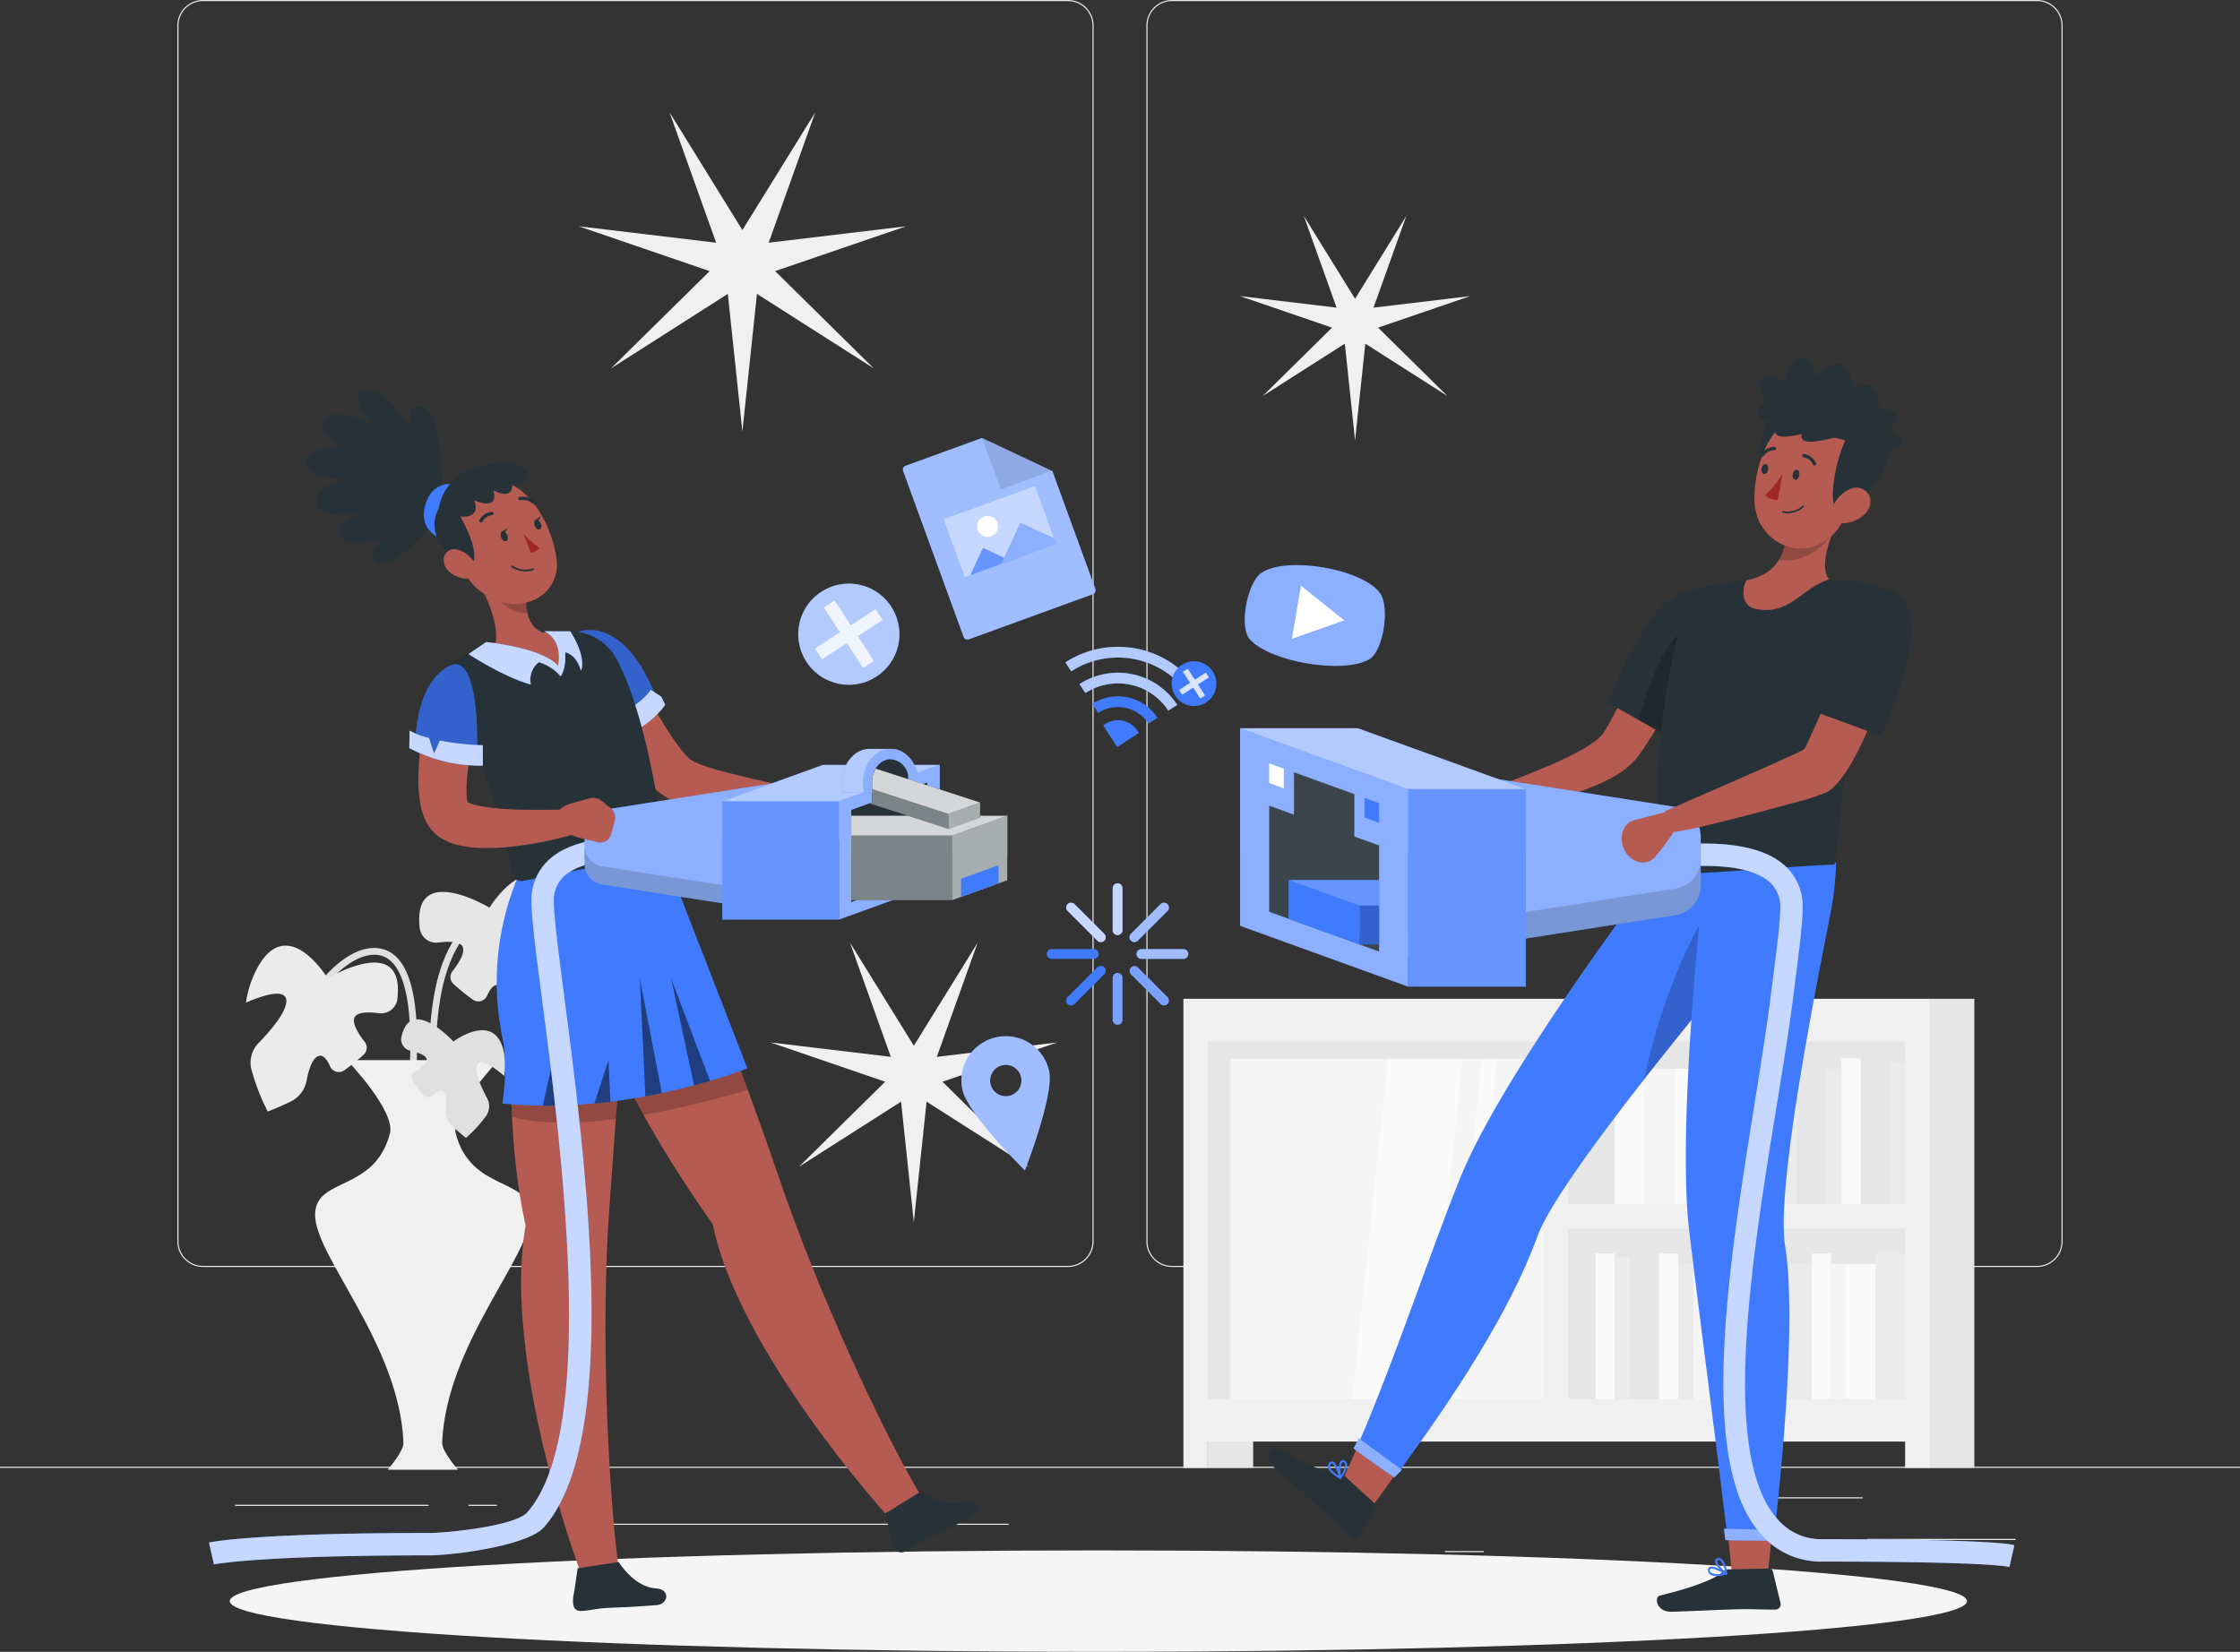 <svg id="Group_2458" data-name="Group 2458" xmlns="http://www.w3.org/2000/svg" width="500" height="368.762" viewBox="0 0 500 368.762">
  <rect x="0" y="0" width="500" height="368.762" fill="#333333" stroke="none"/>
  <defs>
    <clipPath id="clip-path">
      <rect id="Rectangle_1251" data-name="Rectangle 1251" width="500" height="368.762" fill="none"/>
    </clipPath>
    <clipPath id="clip-path-5">
      <rect id="Rectangle_1183" data-name="Rectangle 1183" width="43.005" height="45.01" transform="translate(201.549 97.771)" fill="none"/>
    </clipPath>
    <clipPath id="clip-path-6">
      <rect id="Rectangle_1184" data-name="Rectangle 1184" width="15.681" height="11.494" transform="translate(219.204 97.771)" fill="none"/>
    </clipPath>
    <clipPath id="clip-path-7">
      <rect id="Rectangle_1187" data-name="Rectangle 1187" width="25.197" height="20.433" transform="translate(210.577 108.435)" fill="none"/>
    </clipPath>
    <clipPath id="clip-path-8">
      <rect id="Rectangle_1188" data-name="Rectangle 1188" width="8.913" height="6.08" transform="translate(216.587 122.32)" fill="none"/>
    </clipPath>
    <clipPath id="clip-path-9">
      <rect id="Rectangle_1189" data-name="Rectangle 1189" width="12.278" height="9.182" transform="translate(223.496 116.7)" fill="none"/>
    </clipPath>
    <clipPath id="clip-path-10">
      <rect id="Rectangle_1190" data-name="Rectangle 1190" width="29.831" height="11.119" transform="translate(237.804 144.395)" fill="none"/>
    </clipPath>
    <clipPath id="clip-path-11">
      <rect id="Rectangle_1191" data-name="Rectangle 1191" width="21.832" height="8.488" transform="translate(240.953 150.176)" fill="none"/>
    </clipPath>
    <clipPath id="clip-path-12">
      <rect id="Rectangle_1192" data-name="Rectangle 1192" width="6.658" height="6.658" transform="translate(263.188 149.295)" fill="none"/>
    </clipPath>
    <clipPath id="clip-path-13">
      <rect id="Rectangle_1193" data-name="Rectangle 1193" width="11.57" height="2.189" transform="translate(253.677 211.884)" fill="none"/>
    </clipPath>
    <clipPath id="clip-path-14">
      <rect id="Rectangle_1194" data-name="Rectangle 1194" width="8.822" height="8.822" transform="translate(252.12 201.492)" fill="none"/>
    </clipPath>
    <clipPath id="clip-path-15">
      <rect id="Rectangle_1195" data-name="Rectangle 1195" width="2.188" height="11.57" transform="translate(248.362 217.2)" fill="none"/>
    </clipPath>
    <clipPath id="clip-path-16">
      <rect id="Rectangle_1196" data-name="Rectangle 1196" width="8.822" height="8.822" transform="translate(252.12 215.643)" fill="none"/>
    </clipPath>
    <clipPath id="clip-path-17">
      <rect id="Rectangle_1197" data-name="Rectangle 1197" width="2.188" height="11.569" transform="translate(248.362 197.188)" fill="none"/>
    </clipPath>
    <clipPath id="clip-path-18">
      <rect id="Rectangle_1198" data-name="Rectangle 1198" width="8.822" height="8.822" transform="translate(237.97 201.492)" fill="none"/>
    </clipPath>
    <clipPath id="clip-path-19">
      <rect id="Rectangle_1199" data-name="Rectangle 1199" width="22.583" height="22.583" transform="translate(178.181 130.292)" fill="none"/>
    </clipPath>
    <clipPath id="clip-path-20">
      <rect id="Rectangle_1200" data-name="Rectangle 1200" width="15.069" height="15.069" transform="translate(181.938 134.049)" fill="none"/>
    </clipPath>
    <clipPath id="clip-path-21">
      <rect id="Rectangle_1201" data-name="Rectangle 1201" width="19.714" height="29.973" transform="translate(214.609 231.324)" fill="none"/>
    </clipPath>
    <clipPath id="clip-path-22">
      <rect id="Rectangle_1202" data-name="Rectangle 1202" width="31.27" height="22.493" transform="translate(277.847 126.161)" fill="none"/>
    </clipPath>
    <clipPath id="clip-path-24">
      <rect id="Rectangle_1204" data-name="Rectangle 1204" width="10.781" height="8.767" transform="translate(302.136 321.096)" fill="none"/>
    </clipPath>
    <clipPath id="clip-path-25">
      <rect id="Rectangle_1205" data-name="Rectangle 1205" width="21.493" height="38.653" transform="translate(366.958 202.349)" fill="none"/>
    </clipPath>
    <clipPath id="clip-path-26">
      <rect id="Rectangle_1206" data-name="Rectangle 1206" width="11.884" height="2.699" transform="translate(384.805 341.276)" fill="none"/>
    </clipPath>
    <clipPath id="clip-path-27">
      <rect id="Rectangle_1207" data-name="Rectangle 1207" width="20.539" height="26.545" transform="translate(365.815 137.081)" fill="none"/>
    </clipPath>
    <clipPath id="clip-path-28">
      <rect id="Rectangle_1208" data-name="Rectangle 1208" width="11.792" height="10.454" transform="translate(397.063 114.639)" fill="none"/>
    </clipPath>
    <clipPath id="clip-path-29">
      <rect id="Rectangle_1209" data-name="Rectangle 1209" width="84.697" height="161.512" transform="translate(364.943 188.318)" fill="none"/>
    </clipPath>
    <clipPath id="clip-path-30">
      <rect id="Rectangle_1210" data-name="Rectangle 1210" width="74.426" height="45.699" transform="translate(305.206 169.363)" fill="none"/>
    </clipPath>
    <clipPath id="clip-path-31">
      <rect id="Rectangle_1211" data-name="Rectangle 1211" width="74.426" height="23.349" transform="translate(305.206 191.713)" fill="none"/>
    </clipPath>
    <clipPath id="clip-path-32">
      <rect id="Rectangle_1212" data-name="Rectangle 1212" width="63.784" height="27.872" transform="translate(276.807 162.57)" fill="none"/>
    </clipPath>
    <clipPath id="clip-path-33">
      <rect id="Rectangle_1213" data-name="Rectangle 1213" width="37.527" height="57.696" transform="translate(276.807 162.57)" fill="none"/>
    </clipPath>
    <clipPath id="clip-path-34">
      <rect id="Rectangle_1216" data-name="Rectangle 1216" width="26.257" height="44.109" transform="translate(314.334 176.157)" fill="none"/>
    </clipPath>
    <clipPath id="clip-path-35">
      <rect id="Rectangle_1217" data-name="Rectangle 1217" width="24.52" height="40.008" transform="translate(283.31 172.415)" fill="none"/>
    </clipPath>
    <clipPath id="clip-path-36">
      <rect id="Rectangle_1218" data-name="Rectangle 1218" width="20.136" height="12.706" transform="translate(287.694 196.453)" fill="none"/>
    </clipPath>
    <clipPath id="clip-path-37">
      <rect id="Rectangle_1221" data-name="Rectangle 1221" width="4.383" height="8.679" transform="translate(303.447 202.157)" fill="none"/>
    </clipPath>
    <clipPath id="clip-path-39">
      <rect id="Rectangle_1223" data-name="Rectangle 1223" width="35.447" height="32.771" transform="translate(131.478 216.11)" fill="none"/>
    </clipPath>
    <clipPath id="clip-path-40">
      <rect id="Rectangle_1224" data-name="Rectangle 1224" width="26.63" height="29.993" transform="translate(112.871 220.626)" fill="none"/>
    </clipPath>
    <clipPath id="clip-path-41">
      <rect id="Rectangle_1225" data-name="Rectangle 1225" width="17.881" height="22.779" transform="translate(129.026 140.633)" fill="none"/>
    </clipPath>
    <clipPath id="clip-path-42">
      <rect id="Rectangle_1226" data-name="Rectangle 1226" width="15.25" height="11.019" transform="translate(133.242 153.977)" fill="none"/>
    </clipPath>
    <clipPath id="clip-path-43">
      <rect id="Rectangle_1227" data-name="Rectangle 1227" width="37.322" height="28.352" transform="translate(121.172 218.496)" fill="none"/>
    </clipPath>
    <clipPath id="clip-path-44">
      <rect id="Rectangle_1228" data-name="Rectangle 1228" width="6.815" height="5.623" transform="translate(110.933 131.288)" fill="none"/>
    </clipPath>
    <clipPath id="clip-path-45">
      <rect id="Rectangle_1229" data-name="Rectangle 1229" width="25.383" height="11.888" transform="translate(104.574 140.925)" fill="none"/>
    </clipPath>
    <clipPath id="clip-path-46">
      <rect id="Rectangle_1230" data-name="Rectangle 1230" width="109.423" height="162.316" transform="translate(46.645 186.932)" fill="none"/>
    </clipPath>
    <clipPath id="clip-path-47">
      <rect id="Rectangle_1231" data-name="Rectangle 1231" width="51.193" height="31.434" transform="translate(130.497 173.432)" fill="none"/>
    </clipPath>
    <clipPath id="clip-path-48">
      <rect id="Rectangle_1232" data-name="Rectangle 1232" width="51.193" height="16.061" transform="translate(130.497 188.805)" fill="none"/>
    </clipPath>
    <clipPath id="clip-path-49">
      <rect id="Rectangle_1233" data-name="Rectangle 1233" width="48.492" height="16.682" transform="translate(161.225 170.758)" fill="none"/>
    </clipPath>
    <clipPath id="clip-path-50">
      <rect id="Rectangle_1234" data-name="Rectangle 1234" width="22.46" height="34.532" transform="translate(187.257 170.758)" fill="none"/>
    </clipPath>
    <clipPath id="clip-path-51">
      <rect id="Rectangle_1237" data-name="Rectangle 1237" width="26.032" height="26.4" transform="translate(161.225 178.89)" fill="none"/>
    </clipPath>
    <clipPath id="clip-path-52">
      <rect id="Rectangle_1238" data-name="Rectangle 1238" width="16.823" height="9.682" transform="translate(187.921 167.185)" fill="none"/>
    </clipPath>
    <clipPath id="clip-path-53">
      <rect id="Rectangle_1239" data-name="Rectangle 1239" width="12.105" height="9.682" transform="translate(192.639 167.185)" fill="none"/>
    </clipPath>
    <clipPath id="clip-path-54">
      <rect id="Rectangle_1240" data-name="Rectangle 1240" width="34.826" height="9.104" transform="translate(190.009 182.097)" fill="none"/>
    </clipPath>
    <clipPath id="clip-path-55">
      <rect id="Rectangle_1243" data-name="Rectangle 1243" width="22.569" height="14.407" transform="translate(190.009 186.535)" fill="none"/>
    </clipPath>
    <clipPath id="clip-path-56">
      <rect id="Rectangle_1244" data-name="Rectangle 1244" width="12.257" height="18.845" transform="translate(212.578 182.097)" fill="none"/>
    </clipPath>
    <clipPath id="clip-path-57">
      <rect id="Rectangle_1245" data-name="Rectangle 1245" width="24.081" height="11.257" transform="translate(194.668 171.585)" fill="none"/>
    </clipPath>
    <clipPath id="clip-path-58">
      <rect id="Rectangle_1246" data-name="Rectangle 1246" width="7.05" height="5.911" transform="translate(211.7 179.142)" fill="none"/>
    </clipPath>
    <clipPath id="clip-path-59">
      <rect id="Rectangle_1247" data-name="Rectangle 1247" width="17.606" height="8.884" transform="translate(194.094 176.169)" fill="none"/>
    </clipPath>
    <clipPath id="clip-path-60">
      <rect id="Rectangle_1248" data-name="Rectangle 1248" width="13.789" height="21.183" transform="translate(92.739 148.29)" fill="none"/>
    </clipPath>
    <clipPath id="clip-path-61">
      <rect id="Rectangle_1249" data-name="Rectangle 1249" width="16.415" height="7.842" transform="translate(91.369 163.105)" fill="none"/>
    </clipPath>
  </defs>
  <g id="Group_2457" data-name="Group 2457" clip-path="url(#clip-path)">
    <rect id="Rectangle_1145" data-name="Rectangle 1145" width="33.122" height="0.25" transform="translate(416.779 343.542)" fill="#ebebeb"/>
    <rect id="Rectangle_1146" data-name="Rectangle 1146" width="8.693" height="0.25" transform="translate(322.527 346.256)" fill="#ebebeb"/>
    <rect id="Rectangle_1147" data-name="Rectangle 1147" width="19.192" height="0.25" transform="translate(396.586 334.256)" fill="#ebebeb"/>
    <rect id="Rectangle_1148" data-name="Rectangle 1148" width="43.193" height="0.25" transform="translate(52.459 335.936)" fill="#ebebeb"/>
    <rect id="Rectangle_1149" data-name="Rectangle 1149" width="6.333" height="0.25" transform="translate(104.556 335.936)" fill="#ebebeb"/>
    <rect id="Rectangle_1150" data-name="Rectangle 1150" width="93.676" height="0.25" transform="translate(131.471 340.158)" fill="#ebebeb"/>
    <g id="Group_2283" data-name="Group 2283">
      <g id="Group_2282" data-name="Group 2282" clip-path="url(#clip-path)">
        <path id="Path_11700" data-name="Path 11700" d="M238.4,282.847H45.3a5.714,5.714,0,0,1-5.708-5.708V5.708A5.715,5.715,0,0,1,45.3,0H238.4a5.715,5.715,0,0,1,5.707,5.708V277.139a5.714,5.714,0,0,1-5.707,5.708M45.3.25a5.464,5.464,0,0,0-5.458,5.458V277.139A5.464,5.464,0,0,0,45.3,282.6H238.4a5.464,5.464,0,0,0,5.457-5.458V5.708A5.464,5.464,0,0,0,238.4.25Z" fill="#ebebeb"/>
        <path id="Path_11701" data-name="Path 11701" d="M454.7,282.847H261.6a5.714,5.714,0,0,1-5.707-5.708V5.708A5.715,5.715,0,0,1,261.6,0H454.7a5.715,5.715,0,0,1,5.708,5.708V277.139a5.714,5.714,0,0,1-5.708,5.708M261.6.25a5.463,5.463,0,0,0-5.457,5.458V277.139A5.463,5.463,0,0,0,261.6,282.6H454.7a5.464,5.464,0,0,0,5.458-5.458V5.708A5.464,5.464,0,0,0,454.7.25Z" fill="#ebebeb"/>
        <rect id="Rectangle_1151" data-name="Rectangle 1151" width="500" height="0.25" transform="translate(0 327.446)" fill="#ebebeb"/>
        <path id="Path_11702" data-name="Path 11702" d="M73.668,218.931c2.217-2.471,5.413-5.163,8.776-5.7,10.313-1.642,9.161,19.512,9.061,24.924a.75.75,0,0,0,1.5,0c.117-6.381,1.251-26.393-9.438-26.522-4.178-.051-8.3,3.274-10.96,6.236-.643.717.415,1.781,1.061,1.061" fill="#e0e0e0"/>
        <path id="Path_11703" data-name="Path 11703" d="M105.743,205.926c-2.128.336-3.8,2.814-4.788,4.476-4.741,8-5.056,18.773-5.359,27.755-.032.966,1.468.964,1.5,0,.291-8.612.562-18.722,4.868-26.487.821-1.483,2.255-3.994,4.178-4.3.951-.15.547-1.6-.4-1.446" fill="#e0e0e0"/>
        <path id="Path_11704" data-name="Path 11704" d="M73.138,218.4s-9.289-15.354-16.106-1.514a23.6,23.6,0,0,0-2.133,6.95c2.852-1.252,8.933-3.553,9.017-.43.068,2.513-3.485,6.655-6.224,9.466a6.237,6.237,0,0,0-1.527,6.032,48.251,48.251,0,0,0,3.606,9.251s2.043-.775,5.043-2.2a6.582,6.582,0,0,0,3.63-4.726c.424-2.255,1.15-4.643,2.364-5.351s2.188.616,2.854,2.148a2.136,2.136,0,0,0,3.215.9,48.641,48.641,0,0,0,4.294-3.473,2.114,2.114,0,0,0,.246-2.853c-1.477-1.89-2.853-4.141-2.288-5.44.541-1.245,3.064-1.268,5.493-.968a3.658,3.658,0,0,0,4.081-3.206l0-.039c1.73-14.921-15.57-4.541-15.57-4.541" fill="#ebebeb"/>
        <path id="Path_11705" data-name="Path 11705" d="M109.269,202.63s9.289-15.354,16.106-1.514a23.6,23.6,0,0,1,2.133,6.95c-2.852-1.252-8.933-3.553-9.017-.43-.068,2.513,3.485,6.655,6.224,9.466a6.237,6.237,0,0,1,1.527,6.032,48.329,48.329,0,0,1-3.606,9.251s-2.043-.775-5.043-2.2a6.582,6.582,0,0,1-3.63-4.726c-.424-2.255-1.15-4.643-2.364-5.351s-2.188.616-2.854,2.148a2.136,2.136,0,0,1-3.215.9,48.641,48.641,0,0,1-4.294-3.473,2.114,2.114,0,0,1-.246-2.853c1.477-1.89,2.853-4.141,2.288-5.44-.541-1.245-3.064-1.268-5.493-.968A3.658,3.658,0,0,1,93.7,207.21l-.005-.039c-1.73-14.921,15.57-4.541,15.57-4.541" fill="#e6e6e6"/>
        <path id="Path_11706" data-name="Path 11706" d="M70.327,271.187c0-8.513,13.346-4.979,16.71-18.186,1.275-5.005-9.58-16.332-9.58-16.332H111.3S100.447,248,101.722,253c3.364,13.207,16.71,9.673,16.71,18.186,0,9.376-18.826,28.9-19.734,50.882-.081,1.965,3.541,6.036,3.541,6.036H86.52s3.623-4.071,3.541-6.036c-.907-21.979-19.734-41.506-19.734-50.882" fill="#f0f0f0"/>
        <path id="Path_11707" data-name="Path 11707" d="M101.209,232.512s9.636-7.268,11.352,2.882a14.3,14.3,0,0,1-.022,4.791c-1.686-1.448-5.359-4.307-6.083-2.4-.583,1.534.967,4.93,2.242,7.312a3.792,3.792,0,0,1-.24,4.082,29.8,29.8,0,0,1-4.443,4.85s-1.234-.962-2.983-2.553a4.387,4.387,0,0,1-1.478-3.775c.191-1.49.2-3.135-.477-3.859s-1.63-.139-2.413.648a1.63,1.63,0,0,1-2.393-.208,34.621,34.621,0,0,1-2.2-3.158,1.282,1.282,0,0,1,.439-1.818c1.416-.815,2.838-1.878,2.728-2.812-.1-.9-1.828-1.509-3.555-1.9a2.607,2.607,0,0,1-2.111-2.944l.005-.025c2-9.611,11.631.888,11.631.888" fill="#e0e0e0"/>
        <rect id="Rectangle_1152" data-name="Rectangle 1152" width="161.592" height="86.965" transform="translate(266.77 229.446)" fill="#e6e6e6"/>
        <rect id="Rectangle_1153" data-name="Rectangle 1153" width="10.156" height="7.673" transform="translate(269.569 320.022)" fill="#e6e6e6"/>
        <rect id="Rectangle_1154" data-name="Rectangle 1154" width="10.156" height="104.719" transform="translate(430.542 222.976)" fill="#e6e6e6"/>
        <path id="Path_11708" data-name="Path 11708" d="M427.955,222.976h-163.8V327.7h5.417v-5.868H425.246V327.7h5.417V222.976Zm-2.709,45.85H350.115V232.455h75.131ZM269.569,232.455H344.7v79.893h-75.13Zm80.547,41.788h75.131v38.1H350.116Z" fill="#f0f0f0"/>
        <rect id="Rectangle_1155" data-name="Rectangle 1155" width="70.053" height="75.981" transform="translate(274.646 236.367)" fill="#f5f5f5"/>
        <path id="Path_11709" data-name="Path 11709" d="M341.527,272.081a3.255,3.255,0,1,1-3.255-3.255,3.255,3.255,0,0,1,3.255,3.255" fill="#fafafa"/>
        <path id="Path_11710" data-name="Path 11710" d="M338.272,275.336a3.247,3.247,0,0,1-2.951-1.9,3.213,3.213,0,0,0-.3,1.354,3.255,3.255,0,0,0,6.51,0,3.213,3.213,0,0,0-.3-1.354,3.247,3.247,0,0,1-2.951,1.9" fill="#e0e0e0"/>
        <path id="Path_11711" data-name="Path 11711" d="M301.815,312.348h16.712l7.986-75.981H309.8Z" fill="#fafafa"/>
        <path id="Path_11712" data-name="Path 11712" d="M322.808,312.348h3.327l7.985-75.981h-3.326Z" fill="#fafafa"/>
        <rect id="Rectangle_1156" data-name="Rectangle 1156" width="6.62" height="32.499" transform="translate(360.428 236.292)" fill="#fafafa"/>
        <rect id="Rectangle_1157" data-name="Rectangle 1157" width="6.62" height="32.499" transform="translate(387.876 236.292)" fill="#f5f5f5"/>
        <rect id="Rectangle_1158" data-name="Rectangle 1158" width="6.62" height="30.215" transform="translate(367.048 238.576)" fill="#f5f5f5"/>
        <rect id="Rectangle_1159" data-name="Rectangle 1159" width="6.62" height="30.215" transform="translate(381.256 238.576)" fill="#fafafa"/>
        <rect id="Rectangle_1160" data-name="Rectangle 1160" width="4.278" height="32.499" transform="translate(376.978 236.292)" fill="#ebebeb"/>
        <rect id="Rectangle_1161" data-name="Rectangle 1161" width="3.31" height="30.215" transform="translate(373.668 238.576)" fill="#fafafa"/>
        <rect id="Rectangle_1162" data-name="Rectangle 1162" width="6.62" height="32.499" transform="translate(394.496 236.292)" fill="#ebebeb"/>
        <rect id="Rectangle_1163" data-name="Rectangle 1163" width="6.62" height="30.215" transform="translate(401.117 238.576)" fill="#e6e6e6"/>
        <rect id="Rectangle_1164" data-name="Rectangle 1164" width="6.62" height="30.215" transform="translate(415.325 238.576)" fill="#e6e6e6"/>
        <rect id="Rectangle_1165" data-name="Rectangle 1165" width="4.278" height="32.499" transform="translate(411.047 236.292)" fill="#fafafa"/>
        <rect id="Rectangle_1166" data-name="Rectangle 1166" width="3.31" height="30.215" transform="translate(407.737 238.576)" fill="#ebebeb"/>
        <rect id="Rectangle_1167" data-name="Rectangle 1167" width="3.31" height="31.729" transform="translate(421.945 237.062)" fill="#ebebeb"/>
        <rect id="Rectangle_1168" data-name="Rectangle 1168" width="6.62" height="32.499" transform="translate(418.635 279.849)" fill="#ebebeb"/>
        <rect id="Rectangle_1169" data-name="Rectangle 1169" width="6.62" height="32.499" transform="translate(391.186 279.849)" fill="#fafafa"/>
        <rect id="Rectangle_1170" data-name="Rectangle 1170" width="6.62" height="30.215" transform="translate(412.015 282.133)" fill="#fafafa"/>
        <rect id="Rectangle_1171" data-name="Rectangle 1171" width="6.62" height="30.215" transform="translate(397.806 282.133)" fill="#ebebeb"/>
        <rect id="Rectangle_1172" data-name="Rectangle 1172" width="4.278" height="32.499" transform="translate(404.427 279.849)" fill="#fafafa"/>
        <rect id="Rectangle_1173" data-name="Rectangle 1173" width="3.31" height="30.215" transform="translate(408.705 282.133)" fill="#f5f5f5"/>
        <rect id="Rectangle_1174" data-name="Rectangle 1174" width="6.62" height="32.499" transform="translate(384.566 279.849)" fill="#ebebeb"/>
        <rect id="Rectangle_1175" data-name="Rectangle 1175" width="6.62" height="30.215" transform="translate(377.946 282.133)" fill="#f5f5f5"/>
        <rect id="Rectangle_1176" data-name="Rectangle 1176" width="6.62" height="30.215" transform="translate(363.738 282.133)" fill="#e6e6e6"/>
        <rect id="Rectangle_1177" data-name="Rectangle 1177" width="4.278" height="32.499" transform="translate(370.358 279.849)" fill="#fafafa"/>
        <rect id="Rectangle_1178" data-name="Rectangle 1178" width="4.278" height="32.499" transform="translate(356.15 279.849)" fill="#fafafa"/>
        <rect id="Rectangle_1179" data-name="Rectangle 1179" width="3.31" height="30.215" transform="translate(374.636 282.133)" fill="#ebebeb"/>
        <rect id="Rectangle_1180" data-name="Rectangle 1180" width="3.31" height="31.729" transform="translate(360.428 280.619)" fill="#ebebeb"/>
        <path id="Path_11713" data-name="Path 11713" d="M165.714,51.358l16.264-26.276-10.4,29.1,30.685-3.667L173.022,60.523l22,21.7L168.966,65.61l-3.253,30.731L162.46,65.61,136.406,82.227l22-21.7L129.167,50.514l30.685,3.667-10.4-29.1Z" fill="#f0f0f0"/>
        <path id="Path_11714" data-name="Path 11714" d="M203.981,233.458l14.239-23-9.107,25.475,26.863-3.21-25.6,8.763,19.259,19-22.81-14.548-2.848,26.9-2.848-26.9-22.81,14.548,19.259-19-25.6-8.763,26.863,3.21-9.107-25.475Z" fill="#f0f0f0"/>
        <path id="Path_11715" data-name="Path 11715" d="M302.469,66.7,313.91,48.211l-7.318,20.47,21.585-2.58-20.566,7.041L323.086,88.41,304.757,76.721l-2.288,21.617-2.288-21.617L281.853,88.41l15.474-15.268L276.761,66.1l21.585,2.58-7.318-20.47Z" fill="#f0f0f0"/>
      </g>
    </g>
    <g id="Group_2285" data-name="Group 2285">
      <g id="Group_2284" data-name="Group 2284" clip-path="url(#clip-path)">
        <path id="Path_11716" data-name="Path 11716" d="M439.067,357.439c0,6.254-86.807,11.323-193.889,11.323S51.289,363.693,51.289,357.439s86.807-11.323,193.889-11.323,193.889,5.07,193.889,11.323" fill="#f5f5f5"/>
      </g>
    </g>
    <g id="Group_2341" data-name="Group 2341">
      <g id="Group_2340" data-name="Group 2340" clip-path="url(#clip-path)">
        <path id="Path_11717" data-name="Path 11717" d="M243.948,132.64l-27.677,10.085a.92.92,0,0,1-1.18-.55L201.6,105.165a.921.921,0,0,1,.55-1.181L219.2,97.772l15.716,7.4,9.579,26.287a.921.921,0,0,1-.55,1.181" fill="#407bff"/>
        <g id="Group_2288" data-name="Group 2288" opacity="0.5">
          <g id="Group_2287" data-name="Group 2287">
            <g id="Group_2286" data-name="Group 2286" clip-path="url(#clip-path-5)">
              <path id="Path_11718" data-name="Path 11718" d="M243.948,132.64l-27.677,10.085a.92.92,0,0,1-1.18-.55L201.6,105.165a.921.921,0,0,1,.55-1.181L219.2,97.772l15.716,7.4,9.579,26.287a.921.921,0,0,1-.55,1.181" fill="#fff"/>
            </g>
          </g>
        </g>
        <g id="Group_2291" data-name="Group 2291" opacity="0.1">
          <g id="Group_2290" data-name="Group 2290">
            <g id="Group_2289" data-name="Group 2289" clip-path="url(#clip-path-6)">
              <path id="Path_11719" data-name="Path 11719" d="M234.885,105.077l-11.493,4.188L219.2,97.772Z"/>
            </g>
          </g>
        </g>
        <rect id="Rectangle_1185" data-name="Rectangle 1185" width="21.786" height="13.808" transform="matrix(0.94, -0.342, 0.342, 0.94, 210.576, 115.894)" fill="#407bff"/>
        <g id="Group_2294" data-name="Group 2294" opacity="0.7">
          <g id="Group_2293" data-name="Group 2293">
            <g id="Group_2292" data-name="Group 2292" clip-path="url(#clip-path-7)">
              <rect id="Rectangle_1186" data-name="Rectangle 1186" width="21.786" height="13.808" transform="matrix(0.94, -0.342, 0.342, 0.94, 210.576, 115.894)" fill="#fff"/>
            </g>
          </g>
        </g>
        <path id="Path_11720" data-name="Path 11720" d="M219.42,122.32l-2.832,6.08,8.912-3.248Z" fill="#407bff"/>
        <g id="Group_2297" data-name="Group 2297" opacity="0.2">
          <g id="Group_2296" data-name="Group 2296">
            <g id="Group_2295" data-name="Group 2295" clip-path="url(#clip-path-8)">
              <path id="Path_11721" data-name="Path 11721" d="M219.42,122.32l-2.832,6.08,8.912-3.248Z" fill="#fff"/>
            </g>
          </g>
        </g>
        <path id="Path_11722" data-name="Path 11722" d="M223.5,125.882l12.278-4.474-.431-1.182-7.569-3.526Z" fill="#407bff"/>
        <g id="Group_2300" data-name="Group 2300" opacity="0.4">
          <g id="Group_2299" data-name="Group 2299">
            <g id="Group_2298" data-name="Group 2298" clip-path="url(#clip-path-9)">
              <path id="Path_11723" data-name="Path 11723" d="M223.5,125.882l12.278-4.474-.431-1.182-7.569-3.526Z" fill="#fff"/>
            </g>
          </g>
        </g>
        <path id="Path_11724" data-name="Path 11724" d="M222.637,116.725a2.328,2.328,0,1,1-2.985-1.39,2.329,2.329,0,0,1,2.985,1.39" fill="#fff"/>
        <path id="Path_11725" data-name="Path 11725" d="M265.626,155.514a19.191,19.191,0,0,0-26.517-5.636l-1.3-2.01a21.59,21.59,0,0,1,29.831,6.341Z" fill="#407bff"/>
        <path id="Path_11726" data-name="Path 11726" d="M242.258,154.727l-1.3-2.008a15.8,15.8,0,0,1,21.832,4.64l-2.009,1.3a13.4,13.4,0,0,0-18.518-3.936" fill="#407bff"/>
        <g id="Group_2303" data-name="Group 2303" opacity="0.6">
          <g id="Group_2302" data-name="Group 2302">
            <g id="Group_2301" data-name="Group 2301" clip-path="url(#clip-path-10)">
              <path id="Path_11727" data-name="Path 11727" d="M265.626,155.514a19.191,19.191,0,0,0-26.517-5.636l-1.3-2.01a21.59,21.59,0,0,1,29.831,6.341Z" fill="#fff"/>
            </g>
          </g>
        </g>
        <g id="Group_2306" data-name="Group 2306" opacity="0.6">
          <g id="Group_2305" data-name="Group 2305">
            <g id="Group_2304" data-name="Group 2304" clip-path="url(#clip-path-11)">
              <path id="Path_11728" data-name="Path 11728" d="M242.258,154.727l-1.3-2.008a15.8,15.8,0,0,1,21.832,4.64l-2.009,1.3a13.4,13.4,0,0,0-18.518-3.936" fill="#fff"/>
            </g>
          </g>
        </g>
        <path id="Path_11729" data-name="Path 11729" d="M256.35,161.537a8.12,8.12,0,0,0-11.218-2.385l-1.305-2.009a10.517,10.517,0,0,1,14.532,3.089Z" fill="#407bff"/>
        <path id="Path_11730" data-name="Path 11730" d="M253.891,163.134a5.184,5.184,0,0,0-7.162-1.522l-.5.326,3.146,4.845,4.845-3.147Z" fill="#407bff"/>
        <path id="Path_11731" data-name="Path 11731" d="M271.4,153.661a4.988,4.988,0,1,1-3.843-5.916,4.99,4.99,0,0,1,3.843,5.916" fill="#407bff"/>
        <g id="Group_2309" data-name="Group 2309" opacity="0.8">
          <g id="Group_2308" data-name="Group 2308">
            <g id="Group_2307" data-name="Group 2307" clip-path="url(#clip-path-12)">
              <path id="Path_11732" data-name="Path 11732" d="M269.846,151.219l-.692-1.066-2.45,1.591-1.591-2.449-1.066.692,1.591,2.449-2.45,1.592.692,1.065,2.45-1.591,1.591,2.45,1.066-.692-1.591-2.45Z" fill="#fff"/>
            </g>
          </g>
        </g>
        <path id="Path_11733" data-name="Path 11733" d="M249.456,208.757h0a1.094,1.094,0,0,1-1.094-1.094v-9.38a1.094,1.094,0,1,1,2.188,0v9.38a1.094,1.094,0,0,1-1.094,1.094" fill="#407bff"/>
        <path id="Path_11734" data-name="Path 11734" d="M249.456,228.77h0a1.094,1.094,0,0,1-1.094-1.094v-9.381a1.094,1.094,0,1,1,2.188,0v9.381a1.094,1.094,0,0,1-1.094,1.094" fill="#407bff"/>
        <path id="Path_11735" data-name="Path 11735" d="M264.152,214.073h-9.381a1.094,1.094,0,0,1,0-2.189h9.381a1.094,1.094,0,0,1,0,2.189" fill="#407bff"/>
        <path id="Path_11736" data-name="Path 11736" d="M244.14,214.073h-9.381a1.094,1.094,0,0,1,0-2.189h9.381a1.094,1.094,0,0,1,0,2.189" fill="#407bff"/>
        <path id="Path_11737" data-name="Path 11737" d="M252.441,209.994h0a1.1,1.1,0,0,1,0-1.548l6.633-6.633a1.095,1.095,0,0,1,1.548,1.548l-6.633,6.633a1.1,1.1,0,0,1-1.548,0" fill="#407bff"/>
        <g id="Group_2312" data-name="Group 2312" opacity="0.5">
          <g id="Group_2311" data-name="Group 2311">
            <g id="Group_2310" data-name="Group 2310" clip-path="url(#clip-path-13)">
              <path id="Path_11738" data-name="Path 11738" d="M264.152,214.073h-9.381a1.094,1.094,0,0,1,0-2.189h9.381a1.094,1.094,0,0,1,0,2.189" fill="#fff"/>
            </g>
          </g>
        </g>
        <g id="Group_2315" data-name="Group 2315" opacity="0.5">
          <g id="Group_2314" data-name="Group 2314">
            <g id="Group_2313" data-name="Group 2313" clip-path="url(#clip-path-14)">
              <path id="Path_11739" data-name="Path 11739" d="M252.441,209.994h0a1.1,1.1,0,0,1,0-1.548l6.633-6.633a1.095,1.095,0,0,1,1.548,1.548l-6.633,6.633a1.1,1.1,0,0,1-1.548,0" fill="#fff"/>
            </g>
          </g>
        </g>
        <path id="Path_11740" data-name="Path 11740" d="M238.29,224.145h0a1.094,1.094,0,0,1,0-1.548l6.633-6.633a1.095,1.095,0,1,1,1.548,1.548l-6.633,6.633a1.1,1.1,0,0,1-1.548,0" fill="#407bff"/>
        <path id="Path_11741" data-name="Path 11741" d="M259.074,224.145l-6.633-6.633a1.095,1.095,0,0,1,1.548-1.548l6.633,6.633a1.095,1.095,0,0,1-1.548,1.548" fill="#407bff"/>
        <g id="Group_2318" data-name="Group 2318" opacity="0.3">
          <g id="Group_2317" data-name="Group 2317">
            <g id="Group_2316" data-name="Group 2316" clip-path="url(#clip-path-15)">
              <path id="Path_11742" data-name="Path 11742" d="M249.456,228.77h0a1.094,1.094,0,0,1-1.094-1.094v-9.381a1.094,1.094,0,1,1,2.188,0v9.381a1.094,1.094,0,0,1-1.094,1.094" fill="#fff"/>
            </g>
          </g>
        </g>
        <g id="Group_2321" data-name="Group 2321" opacity="0.3">
          <g id="Group_2320" data-name="Group 2320">
            <g id="Group_2319" data-name="Group 2319" clip-path="url(#clip-path-16)">
              <path id="Path_11743" data-name="Path 11743" d="M259.074,224.145l-6.633-6.633a1.095,1.095,0,0,1,1.548-1.548l6.633,6.633a1.095,1.095,0,0,1-1.548,1.548" fill="#fff"/>
            </g>
          </g>
        </g>
        <path id="Path_11744" data-name="Path 11744" d="M244.923,209.994l-6.633-6.633a1.095,1.095,0,0,1,1.548-1.548l6.633,6.633a1.095,1.095,0,1,1-1.548,1.548" fill="#407bff"/>
        <g id="Group_2324" data-name="Group 2324" opacity="0.7">
          <g id="Group_2323" data-name="Group 2323">
            <g id="Group_2322" data-name="Group 2322" clip-path="url(#clip-path-17)">
              <path id="Path_11745" data-name="Path 11745" d="M249.456,208.757h0a1.094,1.094,0,0,1-1.094-1.094v-9.38a1.094,1.094,0,1,1,2.188,0v9.38a1.094,1.094,0,0,1-1.094,1.094" fill="#fff"/>
            </g>
          </g>
        </g>
        <g id="Group_2327" data-name="Group 2327" opacity="0.7">
          <g id="Group_2326" data-name="Group 2326">
            <g id="Group_2325" data-name="Group 2325" clip-path="url(#clip-path-18)">
              <path id="Path_11746" data-name="Path 11746" d="M244.923,209.994l-6.633-6.633a1.095,1.095,0,0,1,1.548-1.548l6.633,6.633a1.095,1.095,0,1,1-1.548,1.548" fill="#fff"/>
            </g>
          </g>
        </g>
        <path id="Path_11747" data-name="Path 11747" d="M200.515,143.931a11.289,11.289,0,1,1-8.695-13.39,11.288,11.288,0,0,1,8.695,13.39" fill="#407bff"/>
        <g id="Group_2330" data-name="Group 2330" opacity="0.6">
          <g id="Group_2329" data-name="Group 2329">
            <g id="Group_2328" data-name="Group 2328" clip-path="url(#clip-path-19)">
              <path id="Path_11748" data-name="Path 11748" d="M200.515,143.931a11.289,11.289,0,1,1-8.695-13.39,11.288,11.288,0,0,1,8.695,13.39" fill="#fff"/>
            </g>
          </g>
        </g>
        <g id="Group_2333" data-name="Group 2333" opacity="0.8">
          <g id="Group_2332" data-name="Group 2332">
            <g id="Group_2331" data-name="Group 2331" clip-path="url(#clip-path-20)">
              <path id="Path_11749" data-name="Path 11749" d="M197.007,138.4l-1.566-2.412-5.546,3.6-3.6-5.545-2.412,1.566,3.6,5.546-5.545,3.6,1.566,2.412,5.546-3.6,3.6,5.546,2.412-1.566-3.6-5.546Z" fill="#fff"/>
            </g>
          </g>
        </g>
        <path id="Path_11750" data-name="Path 11750" d="M222.451,231.543a9.9,9.9,0,0,0-7.624,11.739c1.137,5.347,13.948,18.015,13.948,18.015s6.551-16.784,5.415-22.131a9.9,9.9,0,0,0-11.739-7.623m2.784,13.1a3.493,3.493,0,1,1,2.691-4.143,3.493,3.493,0,0,1-2.691,4.143" fill="#407bff"/>
        <g id="Group_2336" data-name="Group 2336" opacity="0.5">
          <g id="Group_2335" data-name="Group 2335">
            <g id="Group_2334" data-name="Group 2334" clip-path="url(#clip-path-21)">
              <path id="Path_11751" data-name="Path 11751" d="M222.451,231.543a9.9,9.9,0,0,0-7.624,11.739c1.137,5.347,13.948,18.015,13.948,18.015s6.551-16.784,5.415-22.131a9.9,9.9,0,0,0-11.739-7.623m2.784,13.1a3.493,3.493,0,1,1,2.691-4.143,3.493,3.493,0,0,1-2.691,4.143" fill="#fff"/>
            </g>
          </g>
        </g>
        <path id="Path_11752" data-name="Path 11752" d="M305.58,147.213c-5.878,3.305-22.133.557-26.6-4.5-2.478-2.8-.555-12.592,2.495-14.76,5.5-3.907,22.691-1,26.6,4.5,2.168,3.05.767,12.926-2.5,14.76" fill="#407bff"/>
        <g id="Group_2339" data-name="Group 2339" opacity="0.4">
          <g id="Group_2338" data-name="Group 2338">
            <g id="Group_2337" data-name="Group 2337" clip-path="url(#clip-path-22)">
              <path id="Path_11753" data-name="Path 11753" d="M305.58,147.213c-5.878,3.305-22.133.557-26.6-4.5-2.478-2.8-.555-12.592,2.495-14.76,5.5-3.907,22.691-1,26.6,4.5,2.168,3.05.767,12.926-2.5,14.76" fill="#fff"/>
            </g>
          </g>
        </g>
        <path id="Path_11754" data-name="Path 11754" d="M300.046,138.485l-11.666,4.129,2.006-11.863Z" fill="#fff"/>
      </g>
    </g>
    <path id="Path_11755" data-name="Path 11755" d="M314.591,324.819,304.247,339.2l-6.742-3.906,7.211-16.1Z" fill="#b55b52"/>
    <g id="Group_2385" data-name="Group 2385">
      <g id="Group_2384" data-name="Group 2384" clip-path="url(#clip-path)">
        <path id="Path_11756" data-name="Path 11756" d="M300.257,329.612l6.716,6.135a.7.7,0,0,1,.136.873l-3.673,6.393a1.19,1.19,0,0,1-1.846.263c-2.308-2.182-3.322-3.36-6.275-6.058-1.817-1.66-8.372-7.3-10.881-9.593-2.454-2.242-.571-5.072.662-4.359,5.526,3.2,11.169,5.806,13.855,5.827a1.964,1.964,0,0,1,1.306.519" fill="#263238"/>
        <path id="Path_11757" data-name="Path 11757" d="M296.417,327.5c.142,1.067,1.723,2.085,2.652,2.6a.227.227,0,0,0,.329-.26c-.153-.551-.967-3.307-1.936-3.571a.647.647,0,0,0-.643.187,1.832,1.832,0,0,0-.129.139,1.146,1.146,0,0,0-.273.908m.452-.06a.751.751,0,0,1,.266-.658c.1-.092.158-.09.208-.077.457.125,1.066,1.515,1.451,2.706-1.143-.7-1.851-1.422-1.925-1.971" fill="#407bff"/>
        <path id="Path_11758" data-name="Path 11758" d="M298.963,329.971a.231.231,0,0,0,.178.151.221.221,0,0,0,.217-.085c.062-.079,1.5-1.947,1.326-3.164a1.086,1.086,0,0,0-.452-.757.66.66,0,0,0-.832-.04.829.829,0,0,0-.138.134c-.608.737-.592,2.912-.3,3.761m.71-3.53c.036-.027.112-.084.295.046a.64.64,0,0,1,.265.452,4.458,4.458,0,0,1-.948,2.419c-.158-1.015-.012-2.621.388-2.917" fill="#407bff"/>
        <path id="Path_11759" data-name="Path 11759" d="M303.345,322.048c8.119-18.863,15.844-42.411,22.71-59.36,9.276-22.9,41.967-66.086,41.967-66.086l2.374-2.873,28.121-1.567v10.362s-49.772,57.967-55.358,73.5c-6.109,16.983-19.111,36.48-30.868,52.488Z" fill="#407bff"/>
        <path id="Path_11760" data-name="Path 11760" d="M312.917,328.119l-1.687,1.744s-9.169-6.411-9.1-6.519,1.189-2.248,1.189-2.248Z" fill="#407bff"/>
        <g id="Group_2344" data-name="Group 2344" opacity="0.4">
          <g id="Group_2343" data-name="Group 2343">
            <g id="Group_2342" data-name="Group 2342" clip-path="url(#clip-path-24)">
              <path id="Path_11761" data-name="Path 11761" d="M312.917,328.119l-1.687,1.744s-9.169-6.411-9.1-6.519,1.189-2.248,1.189-2.248Z" fill="#fff"/>
            </g>
          </g>
        </g>
        <g id="Group_2347" data-name="Group 2347" opacity="0.2">
          <g id="Group_2346" data-name="Group 2346">
            <g id="Group_2345" data-name="Group 2345" clip-path="url(#clip-path-25)">
              <path id="Path_11762" data-name="Path 11762" d="M366.958,241c5.292-24.873,14.832-38.653,14.832-38.653l5.048,3.658,1.613,8.454c-6.015,7.22-13.932,16.871-21.493,26.541"/>
            </g>
          </g>
        </g>
        <path id="Path_11763" data-name="Path 11763" d="M396.254,334.9l-1.741,17.631H386.72l-1.828-17.544Z" fill="#b55b52"/>
        <path id="Path_11764" data-name="Path 11764" d="M385.9,350.348l9.1-.18a.706.706,0,0,1,.7.539l1.742,7.164a1.191,1.191,0,0,1-1.157,1.463c-3.176.008-4.722-.147-8.722-.068-2.46.049-11.1.476-14.5.543-3.323.066-3.908-3.283-2.523-3.615,6.21-1.488,12.1-3.488,14.057-5.322a1.964,1.964,0,0,1,1.3-.524" fill="#263238"/>
        <path id="Path_11765" data-name="Path 11765" d="M381.664,351.462c.838.675,2.685.325,3.711.055a.227.227,0,0,0,.059-.415c-.49-.294-2.979-1.731-3.863-1.255a.646.646,0,0,0-.337.579,1.7,1.7,0,0,0,0,.19,1.149,1.149,0,0,0,.428.846m.286-.355a.753.753,0,0,1-.261-.661c.006-.131.053-.173.1-.2.417-.224,1.816.364,2.916.961a3.771,3.771,0,0,1-2.753-.1" fill="#407bff"/>
        <path id="Path_11766" data-name="Path 11766" d="M385.212,351.5a.227.227,0,0,0,.232-.014.219.219,0,0,0,.1-.211c-.01-.1-.251-2.446-1.219-3.207a1.083,1.083,0,0,0-.849-.236.657.657,0,0,0-.63.544.751.751,0,0,0-.008.191c.068.954,1.577,2.519,2.375,2.933m-1.918-3.048c.008-.045.023-.138.246-.17a.642.642,0,0,1,.5.145,4.466,4.466,0,0,1,.98,2.406c-.815-.626-1.815-1.891-1.729-2.381" fill="#407bff"/>
        <path id="Path_11767" data-name="Path 11767" d="M398.463,278.138c2.293,14.471-.014,43.172-2.352,63.873l-10.7-.265c-2.57-21.5-6.577-51.934-8.363-67.059-2.9-24.536,3.57-81.512,3.57-81.512l29.228-.612A68.589,68.589,0,0,1,408.4,204.88c-4.317,21.933-11.869,61.1-9.942,73.258" fill="#407bff"/>
        <path id="Path_11768" data-name="Path 11768" d="M396.689,341.58l-.392,2.394s-11.188-.043-11.188-.174-.3-2.525-.3-2.525Z" fill="#407bff"/>
        <g id="Group_2350" data-name="Group 2350" opacity="0.4">
          <g id="Group_2349" data-name="Group 2349">
            <g id="Group_2348" data-name="Group 2348" clip-path="url(#clip-path-26)">
              <path id="Path_11769" data-name="Path 11769" d="M396.689,341.58l-.392,2.394s-11.188-.043-11.188-.174-.3-2.525-.3-2.525Z" fill="#fff"/>
            </g>
          </g>
        </g>
        <path id="Path_11770" data-name="Path 11770" d="M370.979,137.466l-6.565,13.8c-1.116,2.277-2.216,4.565-3.369,6.774-.582,1.1-1.159,2.2-1.747,3.252-.292.541-.59,1.053-.891,1.545l-.433.723c-.089.1-.1.188-.224.322a11.142,11.142,0,0,1-2,1.794,28.161,28.161,0,0,1-2.866,1.8,72.336,72.336,0,0,1-6.569,3.213c-4.57,1.973-9.383,3.814-14.145,5.507l1.13,4.975a103.12,103.12,0,0,0,15.626-3.257,65.744,65.744,0,0,0,7.749-2.767,36.946,36.946,0,0,0,3.907-1.983,18.529,18.529,0,0,0,4.007-3.085,13.929,13.929,0,0,0,1-1.182l.64-.893c.42-.582.818-1.161,1.187-1.732.778-1.149,1.474-2.3,2.168-3.451,1.385-2.3,2.669-4.608,3.909-6.938,2.49-4.658,4.752-9.34,6.88-14.184Z" fill="#b55b52"/>
        <path id="Path_11771" data-name="Path 11771" d="M386.261,136.753c1.36,6.835-15.379,26.874-15.379,26.874l-11.9-6.734a87.675,87.675,0,0,1,9.371-18.469c6.162-8.847,16.4-9.27,17.913-1.671" fill="#263238"/>
        <g id="Group_2353" data-name="Group 2353" opacity="0.2">
          <g id="Group_2352" data-name="Group 2352">
            <g id="Group_2351" data-name="Group 2351" clip-path="url(#clip-path-27)">
              <path id="Path_11772" data-name="Path 11772" d="M386.354,137.611c-2.865-1.392-8.543-.192-12.986,5.44-4.388,5.576-6.852,15.034-7.553,17.711l5.069,2.864s15.6-18.551,15.47-26.015"/>
            </g>
          </g>
        </g>
        <path id="Path_11773" data-name="Path 11773" d="M332.784,176.061l-4.749-.424a4.316,4.316,0,1,0,1.72,8.067,21.335,21.335,0,0,0,4.077-2.847Z" fill="#b55b52"/>
        <path id="Path_11774" data-name="Path 11774" d="M377.744,131.607s-9.479,20.919-7.834,63.592c12.753-.072,33.378-2.129,39.584-2.164,1.277-5.919,1.3-29.589,11-57.537a4.02,4.02,0,0,0-3.23-5.318c-2.544-.353-5.788-.72-9-.851a162.064,162.064,0,0,0-17.992.1,90.431,90.431,0,0,0-12.528,2.177" fill="#263238"/>
        <path id="Path_11775" data-name="Path 11775" d="M413.167,110.273c-3.085,5.451-7.77,15.433-4.921,19.054-6.446,2.235-8.379,7.755-15.879,6.722-3.349-.461-3.875-3.689-2.572-6.47,7.1-1.47,8.612-6.169,8.961-10.4Z" fill="#b55b52"/>
        <g id="Group_2356" data-name="Group 2356" opacity="0.2">
          <g id="Group_2355" data-name="Group 2355">
            <g id="Group_2354" data-name="Group 2354" clip-path="url(#clip-path-28)">
              <path id="Path_11776" data-name="Path 11776" d="M397.063,125.006a13.017,13.017,0,0,0,1.693-5.825l7.348-4.542,2.751,4.644s-4.088,6.643-11.792,5.723"/>
            </g>
          </g>
        </g>
        <path id="Path_11777" data-name="Path 11777" d="M398.135,91.142c-6.173,1.374-6.251,14.816-3.922,16.578,4.355,3.3,11.578-18.282,3.922-16.578" fill="#263238"/>
        <path id="Path_11778" data-name="Path 11778" d="M414.647,105.514c-1.848,7.466-2.551,11.93-7.075,15.106-6.806,4.778-15.493-.39-15.912-8.257-.377-7.082,2.709-18.1,10.651-19.751a10.49,10.49,0,0,1,12.336,12.9" fill="#b55b52"/>
        <path id="Path_11779" data-name="Path 11779" d="M421.854,100.7c-.624,4.475-7.808,15.384-10.926,14.521s-1.787-10.923.95-16.859c-2.775-1.408-25.538-2.707-17.766-8.592,0,0-4.974-8.865,4.163-4.49,0,0,2.878-11.375,7.47-1.125,0,0,6-8,8,2.375,0,0,5.945-3.07,5.625,4.513,0,0,7.333.112,2.25,5.112,0,0,6.5,3.01.237,4.545" fill="#263238"/>
        <path id="Path_11780" data-name="Path 11780" d="M416.531,114.463a7.317,7.317,0,0,1-5.064,2.354c-2.562.089-3.242-2.347-2.027-4.451,1.093-1.893,3.744-4.221,6.074-3.311,2.295.9,2.606,3.648,1.017,5.408" fill="#b55b52"/>
        <path id="Path_11781" data-name="Path 11781" d="M401.618,106.119c-.113.615-.53,1.053-.932.98s-.636-.632-.523-1.247.53-1.053.932-.98.636.632.523,1.247" fill="#263238"/>
        <path id="Path_11782" data-name="Path 11782" d="M394.669,104.844c-.113.615-.53,1.053-.932.98s-.636-.632-.523-1.247.53-1.053.932-.98.636.632.523,1.247" fill="#263238"/>
        <path id="Path_11783" data-name="Path 11783" d="M397.891,105.793a22.393,22.393,0,0,1-3.9,4.72,3.6,3.6,0,0,0,2.836,1.09Z" fill="#a02724"/>
        <path id="Path_11784" data-name="Path 11784" d="M397.928,114.455a.184.184,0,0,1,.088-.356,4.947,4.947,0,0,0,4.32-1.175.184.184,0,1,1,.267.252,5.24,5.24,0,0,1-4.653,1.284l-.022,0" fill="#263238"/>
        <path id="Path_11785" data-name="Path 11785" d="M404.912,103.894a.369.369,0,0,1-.219-.185,2.91,2.91,0,0,0-2.093-1.631.367.367,0,0,1,.083-.729,3.642,3.642,0,0,1,2.666,2.029.367.367,0,0,1-.437.516" fill="#263238"/>
        <path id="Path_11786" data-name="Path 11786" d="M393.328,101.888a.368.368,0,0,1-.187-.568,3.645,3.645,0,0,1,2.968-1.557.367.367,0,0,1-.04.733,2.915,2.915,0,0,0-2.336,1.259.367.367,0,0,1-.4.133" fill="#263238"/>
        <path id="Path_11787" data-name="Path 11787" d="M400.859,93.9s-5.433.584-4.558,2.792,9.8-.917,9.8-.917Z" fill="#263238"/>
        <path id="Path_11788" data-name="Path 11788" d="M406.732,95.027s-5.433.584-4.558,2.792,9.8-.917,9.8-.917Z" fill="#263238"/>
        <path id="Path_11789" data-name="Path 11789" d="M448.535,349.83c-.082-.019-3.593-1.215-41.85-1.215a17.679,17.679,0,0,1-13.78-6.308c-17.338-19.74-2.614-81.79,2.207-118.865,1.267-9.74,2.267-17.433,2.267-20.765a7.26,7.26,0,0,0-2.719-6.043c-6.5-5.218-22.875-3.049-28.636-1.775l-1.081-4.881c.941-.209,23.167-5.015,32.847,2.757a12.129,12.129,0,0,1,4.589,9.942c0,3.656-.968,11.1-2.309,21.411-4.4,33.857-19.253,96.88-3.409,114.919a12.711,12.711,0,0,0,10.024,4.608c39.185,0,42.57,1.251,42.955,1.338Z" fill="#407bff"/>
        <g id="Group_2359" data-name="Group 2359" opacity="0.7">
          <g id="Group_2358" data-name="Group 2358">
            <g id="Group_2357" data-name="Group 2357" clip-path="url(#clip-path-29)">
              <path id="Path_11790" data-name="Path 11790" d="M448.535,349.83c-.082-.019-3.593-1.215-41.85-1.215a17.679,17.679,0,0,1-13.78-6.308c-17.338-19.74-2.614-81.79,2.207-118.865,1.267-9.74,2.267-17.433,2.267-20.765a7.26,7.26,0,0,0-2.719-6.043c-6.5-5.218-22.875-3.049-28.636-1.775l-1.081-4.881c.941-.209,23.167-5.015,32.847,2.757a12.129,12.129,0,0,1,4.589,9.942c0,3.656-.968,11.1-2.309,21.411-4.4,33.857-19.253,96.88-3.409,114.919a12.711,12.711,0,0,0,10.024,4.608c39.185,0,42.57,1.251,42.955,1.338Z" fill="#fff"/>
            </g>
          </g>
        </g>
        <path id="Path_11791" data-name="Path 11791" d="M305.206,169.363v45.7l68.716-10.771a6.758,6.758,0,0,0,5.71-6.675V186.81a6.756,6.756,0,0,0-5.71-6.675Z" fill="#407bff"/>
        <g id="Group_2362" data-name="Group 2362" opacity="0.4">
          <g id="Group_2361" data-name="Group 2361">
            <g id="Group_2360" data-name="Group 2360" clip-path="url(#clip-path-30)">
              <path id="Path_11792" data-name="Path 11792" d="M305.206,169.363v45.7l68.716-10.771a6.758,6.758,0,0,0,5.71-6.675V186.81a6.756,6.756,0,0,0-5.71-6.675Z" fill="#fff"/>
            </g>
          </g>
        </g>
        <g id="Group_2365" data-name="Group 2365" opacity="0.2">
          <g id="Group_2364" data-name="Group 2364">
            <g id="Group_2363" data-name="Group 2363" clip-path="url(#clip-path-31)">
              <path id="Path_11793" data-name="Path 11793" d="M373.922,198.388l-68.716,10.771v5.9l68.716-10.772a6.756,6.756,0,0,0,5.71-6.675v-5.9a6.757,6.757,0,0,1-5.71,6.675" fill="#263238"/>
            </g>
          </g>
        </g>
        <path id="Path_11794" data-name="Path 11794" d="M303.064,162.57H276.807v27.873h63.784V176.157Z" fill="#407bff"/>
        <g id="Group_2368" data-name="Group 2368" opacity="0.6">
          <g id="Group_2367" data-name="Group 2367">
            <g id="Group_2366" data-name="Group 2366" clip-path="url(#clip-path-32)">
              <path id="Path_11795" data-name="Path 11795" d="M303.064,162.57H276.807v27.873h63.784V176.157Z" fill="#fff"/>
            </g>
          </g>
        </g>
        <path id="Path_11796" data-name="Path 11796" d="M314.334,220.266l-37.527-13.587V162.57l37.527,13.587Z" fill="#407bff"/>
        <g id="Group_2371" data-name="Group 2371" opacity="0.4">
          <g id="Group_2370" data-name="Group 2370">
            <g id="Group_2369" data-name="Group 2369" clip-path="url(#clip-path-33)">
              <path id="Path_11797" data-name="Path 11797" d="M314.334,220.266l-37.527-13.587V162.57l37.527,13.587Z" fill="#fff"/>
            </g>
          </g>
        </g>
        <rect id="Rectangle_1214" data-name="Rectangle 1214" width="26.257" height="44.109" transform="translate(314.334 176.157)" fill="#407bff"/>
        <g id="Group_2374" data-name="Group 2374" opacity="0.2">
          <g id="Group_2373" data-name="Group 2373">
            <g id="Group_2372" data-name="Group 2372" clip-path="url(#clip-path-34)">
              <rect id="Rectangle_1215" data-name="Rectangle 1215" width="26.257" height="44.109" transform="translate(314.334 176.157)" fill="#fff"/>
            </g>
          </g>
        </g>
        <path id="Path_11798" data-name="Path 11798" d="M302.3,186.741v-9.454l-13.458-4.872v9.453l-5.531-2v23.679l24.52,8.878V188.744Z" fill="#263238"/>
        <g id="Group_2377" data-name="Group 2377" opacity="0.1">
          <g id="Group_2376" data-name="Group 2376">
            <g id="Group_2375" data-name="Group 2375" clip-path="url(#clip-path-35)">
              <path id="Path_11799" data-name="Path 11799" d="M302.3,186.741v-9.454l-13.458-4.872v9.453l-5.531-2v23.679l24.52,8.878V188.744Z" fill="#fff"/>
            </g>
          </g>
        </g>
        <path id="Path_11800" data-name="Path 11800" d="M307.83,209.159V196.453H287.693v8.679l11.123,4.027Z" fill="#407bff"/>
        <g id="Group_2380" data-name="Group 2380" opacity="0.2">
          <g id="Group_2379" data-name="Group 2379">
            <g id="Group_2378" data-name="Group 2378" clip-path="url(#clip-path-36)">
              <path id="Path_11801" data-name="Path 11801" d="M307.83,209.159V196.453H287.693v8.679l11.123,4.027Z" fill="#fff"/>
            </g>
          </g>
        </g>
        <path id="Path_11802" data-name="Path 11802" d="M286.562,175.984l-3.252-1.177v-4.394l3.252,1.177Z" fill="#fff"/>
        <path id="Path_11803" data-name="Path 11803" d="M307.83,183.684l-3.252-1.177v-4.394l3.252,1.177Z" fill="#407bff"/>
        <rect id="Rectangle_1219" data-name="Rectangle 1219" width="4.383" height="8.679" transform="translate(303.447 202.157)" fill="#407bff"/>
        <g id="Group_2383" data-name="Group 2383" opacity="0.2">
          <g id="Group_2382" data-name="Group 2382">
            <g id="Group_2381" data-name="Group 2381" clip-path="url(#clip-path-37)">
              <rect id="Rectangle_1220" data-name="Rectangle 1220" width="4.383" height="8.679" transform="translate(303.447 202.157)"/>
            </g>
          </g>
        </g>
        <path id="Path_11804" data-name="Path 11804" d="M287.694,205.132l15.753,5.7v-8.679l-15.753-5.7Z" fill="#407bff"/>
        <path id="Path_11805" data-name="Path 11805" d="M415.071,139.419c-.9,2.129-1.877,4.468-2.915,6.649-1.025,2.216-8.772,20.451-9.421,21.166S377.485,178.5,371.67,181.1l.49,3.051c.2,1.237.293,1.627,1.544,1.55,4.442-.278,27.709-6.763,29.061-7.106a39.5,39.5,0,0,0,4.469-1.523c5.538-1.96,11.571-18.845,12.72-21.257.566-1.211,3.073-7.6,3.6-8.821s1.015-2.425,1.514-3.784Z" fill="#b55b52"/>
        <path id="Path_11806" data-name="Path 11806" d="M372.138,181.176l-7.151,1.879c-2.349.458-3.609,3.141-2.743,5.838,1.153,3.59,5.18,4.887,7.24,2.336a51.283,51.283,0,0,0,3.953-5.261,1.418,1.418,0,0,0-.039-1.337Z" fill="#b55b52"/>
        <path id="Path_11807" data-name="Path 11807" d="M422.389,131.93c10.843,3.962-2.548,32.351-2.548,32.351l-15.374-5.646a121.727,121.727,0,0,0,6.277-15.342c2.81-8.432,4.761-13.878,11.645-11.363" fill="#263238"/>
      </g>
    </g>
    <g id="Group_2456" data-name="Group 2456">
      <g id="Group_2455" data-name="Group 2455" clip-path="url(#clip-path)">
        <path id="Path_11808" data-name="Path 11808" d="M141.611,189.724s-3.681,54.57-5.589,79.918c-2.005,26.62-.239,63.577,2.11,80.7-1.407.971-5.793.79-8.766.108,0,0-17.315-46.7-12.046-76.819-4.153-19.2-2.68-34-4.3-44.987-3.358-22.714,4.126-33.073,4.126-33.073Z" fill="#b55b52"/>
        <path id="Path_11809" data-name="Path 11809" d="M146.544,189.2s19.106,49.426,27.27,73.5c8.574,25.281,22.9,56.424,31.761,71.262-.915,1.444-4.942,3.386-7.945,3.921,0,0-32.721-36.137-38.545-64.584-35.555-50.32-33.77-79.141-33.77-79.141Z" fill="#b55b52"/>
        <g id="Group_2388" data-name="Group 2388" opacity="0.2">
          <g id="Group_2387" data-name="Group 2387">
            <g id="Group_2386" data-name="Group 2386" clip-path="url(#clip-path-39)">
              <path id="Path_11810" data-name="Path 11810" d="M166.925,243.294a202.429,202.429,0,0,1-23.282,5.587,184.4,184.4,0,0,1-12.165-26.161l25.332-6.61c3.251,8.611,6.847,18.23,10.115,27.184"/>
            </g>
          </g>
        </g>
        <g id="Group_2391" data-name="Group 2391" opacity="0.2">
          <g id="Group_2390" data-name="Group 2390">
            <g id="Group_2389" data-name="Group 2389" clip-path="url(#clip-path-40)">
              <path id="Path_11811" data-name="Path 11811" d="M139.5,220.626c-.647,9.379-1.365,19.706-2.039,29.186-8.311,1.054-16.708,1.258-23.177-.5-.413-8-.413-14.868-1.269-20.665-.054-.362-.1-.712-.145-1.068Z"/>
            </g>
          </g>
        </g>
        <path id="Path_11812" data-name="Path 11812" d="M128.839,149.638c2.1,4.384,4.331,8.5,6.824,12.636a77.816,77.816,0,0,0,8.771,12.1,23.384,23.384,0,0,0,3.378,3.016,10.407,10.407,0,0,0,1.181.747c.447.26.8.4,1.205.589a18.434,18.434,0,0,0,2.139.751,42.505,42.505,0,0,0,7.6,1.336,83,83,0,0,0,14.429.058,2.781,2.781,0,0,0,.4-5.483l-.077-.016c-4.447-1.015-8.976-2-13.244-3.13a45.387,45.387,0,0,1-5.927-1.936c-.422-.186-.784-.37-1.1-.541a2.975,2.975,0,0,1-.332-.229c-.061-.046-.157-.133-.26-.227a15.042,15.042,0,0,1-1.645-1.793,53.392,53.392,0,0,1-3.575-5.135c-1.154-1.855-2.3-3.764-3.384-5.725-2.2-3.883-4.362-7.955-6.4-11.892l-.04-.077a5.561,5.561,0,0,0-9.957,4.952" fill="#b55b52"/>
        <path id="Path_11813" data-name="Path 11813" d="M129.026,141.07s10.379-4.552,17.881,15.75c0,0-2.5,5.133-11.249,6.592,0,0-6.639-12.269-6.632-22.342" fill="#407bff"/>
        <g id="Group_2394" data-name="Group 2394" opacity="0.2">
          <g id="Group_2393" data-name="Group 2393">
            <g id="Group_2392" data-name="Group 2392" clip-path="url(#clip-path-41)">
              <path id="Path_11814" data-name="Path 11814" d="M129.026,141.07s10.379-4.552,17.881,15.75c0,0-2.5,5.133-11.249,6.592,0,0-6.639-12.269-6.632-22.342"/>
            </g>
          </g>
        </g>
        <path id="Path_11815" data-name="Path 11815" d="M135.825,165a19.007,19.007,0,0,0,12.667-7.667l-.868-1.773-2.369-1.579s-2.68,4.8-12.013,6.91Z" fill="#407bff"/>
        <g id="Group_2397" data-name="Group 2397" opacity="0.7">
          <g id="Group_2396" data-name="Group 2396">
            <g id="Group_2395" data-name="Group 2395" clip-path="url(#clip-path-42)">
              <path id="Path_11816" data-name="Path 11816" d="M135.825,165a19.007,19.007,0,0,0,12.667-7.667l-.868-1.773-2.369-1.579s-2.68,4.8-12.013,6.91Z" fill="#fff"/>
            </g>
          </g>
        </g>
        <path id="Path_11817" data-name="Path 11817" d="M146.621,358.327c-6.291.489-7.13.456-10.673.612-3.035.127-3.73.562-6.166.7-2.036.114-2.111-1.837-1.658-4.124.226-1.148.524-3.561.816-5.41l9.164-1.386c1.489,2.375,4.69,5.678,8.272,5.879,3.418.191,2.753,3.537.245,3.732" fill="#263238"/>
        <path id="Path_11818" data-name="Path 11818" d="M217.057,338.543c-5.6,2.912-6.382,3.21-9.582,4.74-2.744,1.305-3.213,1.977-5.4,3.054-1.829.9-2.662-.864-3.14-3.145-.241-1.145-.911-3.483-1.366-5.3l7.891-4.861c2.3,1.6,6.538,3.39,9.913,2.172,3.22-1.162,3.918,2.178,1.686,3.339" fill="#263238"/>
        <path id="Path_11819" data-name="Path 11819" d="M147.492,188.746l19.333,49.75s-26.851,10.833-54.675,7.833c0,0,1.337-8.167,0-14.666a60.857,60.857,0,0,1,3.509-36.042l.791-1.375,29.584-6.75Z" fill="#407bff"/>
        <g id="Group_2400" data-name="Group 2400" opacity="0.5">
          <g id="Group_2399" data-name="Group 2399">
            <g id="Group_2398" data-name="Group 2398" clip-path="url(#clip-path-43)">
              <path id="Path_11820" data-name="Path 11820" d="M144.059,244.749,142.825,218.5l4.919,25.521q-1.785.38-3.685.732"/>
              <path id="Path_11821" data-name="Path 11821" d="M135.825,236.663l.434,9.289c-1.174.145-2.362.279-3.572.393Z"/>
              <path id="Path_11822" data-name="Path 11822" d="M154.925,242.3l-5.1-23.8,8.67,22.8c-1.1.324-2.294.661-3.57,1"/>
              <path id="Path_11823" data-name="Path 11823" d="M124.88,230l.238,16.817c-1.3.036-2.622.041-3.946.028Z"/>
            </g>
          </g>
        </g>
        <path id="Path_11824" data-name="Path 11824" d="M184.228,175.216l-2.21-1.255a2.954,2.954,0,0,0-2.705-.11l-4.051,1.881a5.513,5.513,0,0,0-3.1,4l-.2,1.087c3.523,2.332,9.048,2.257,9.048,2.257l1.577.153a2.46,2.46,0,0,0,2.753-2.16l.344-3.121a2.835,2.835,0,0,0-1.457-2.73" fill="#b55b52"/>
        <path id="Path_11825" data-name="Path 11825" d="M146.469,190.733l-29.656,5.917a2.191,2.191,0,0,1-2.616-1.919c-.464-4.6-3.011-16.746-15.3-44.864,0,0,9.271-9.1,28.414-8.94a11.815,11.815,0,0,1,10.347,6.24c3.186,5.993,7.392,17.859,10.565,41.113a2.2,2.2,0,0,1-1.75,2.453" fill="#263238"/>
        <path id="Path_11826" data-name="Path 11826" d="M123.251,141.041c1.108.948,3.418,3.6,1.631,8.247,0,0-9.038-4.368-15.665-5.346a48.458,48.458,0,0,1,14.034-2.9" fill="#b55b52"/>
        <path id="Path_11827" data-name="Path 11827" d="M98.676,110s.3-17.035-4.08-19c-4.089-1.833-3.089,4.833-3.089,4.833s-5.154-9.823-10.167-8.666c-4.333,1,2,7.5,2,7.5s-9-4-10.833-1.167,3.333,6.167,3.333,6.167-8,.38-7.667,3.773,8.667,3.613,8.667,3.613-7.052,1.389-6.167,5.427c.834,3.8,10.334,2.05,10.334,2.05s-6.372,1.527-5.167,4.9c1.5,4.2,10.5.371,10.5.371s-4.663,2.8-2.9,5.2c3.071,4.184,13.533-8.345,13.533-8.345Z" fill="#263238"/>
        <path id="Path_11828" data-name="Path 11828" d="M102.757,108.33s-5.787-2-7.75,4.146c-2.246,7.036,5.448,8.558,5.448,8.558Z" fill="#407bff"/>
        <path id="Path_11829" data-name="Path 11829" d="M106.479,129.179c2.3,4.226,5.78,12.144,3.565,15.86,0,0,4.125-1.665,14.552,1.782,1.729-4.4-.512-5.137-.512-5.137-5.415.023-6.456-3.679-6.679-7.337Z" fill="#b55b52"/>
        <g id="Group_2403" data-name="Group 2403" opacity="0.2">
          <g id="Group_2402" data-name="Group 2402">
            <g id="Group_2401" data-name="Group 2401" clip-path="url(#clip-path-44)">
              <path id="Path_11830" data-name="Path 11830" d="M110.934,131.288l6.466,3.056a14.364,14.364,0,0,0,.348,2.551c-2.012.187-5.318-1.257-6.154-3.187a6.947,6.947,0,0,1-.66-2.42"/>
            </g>
          </g>
        </g>
        <path id="Path_11831" data-name="Path 11831" d="M100.455,121.033c3.114,6.968,4.282,9.974,9.28,12.477,7.519,3.767,15.455-1.072,14.5-8.7-.86-6.871-5.807-17.11-13.9-17.722a9.774,9.774,0,0,0-9.882,13.95" fill="#b55b52"/>
        <path id="Path_11832" data-name="Path 11832" d="M111.843,119.978c.236.6.742.979,1.13.855s.512-.707.276-1.3-.742-.979-1.13-.856-.512.707-.276,1.3" fill="#263238"/>
        <path id="Path_11833" data-name="Path 11833" d="M119.328,117.34c.236.6.742.979,1.13.855s.512-.707.276-1.3-.742-.979-1.13-.856-.512.707-.276,1.3" fill="#263238"/>
        <path id="Path_11834" data-name="Path 11834" d="M119.446,116.125l1.263-.867s-.289,1.351-1.263.867" fill="#263238"/>
        <path id="Path_11835" data-name="Path 11835" d="M116.827,119.161a18.811,18.811,0,0,0,3.624,3.13,2.553,2.553,0,0,1-1.96,1.073Z" fill="#a02724"/>
        <path id="Path_11836" data-name="Path 11836" d="M118.042,127.5a5.938,5.938,0,0,0,1.03-.231.172.172,0,0,0,.105-.231.2.2,0,0,0-.244-.119,5.314,5.314,0,0,1-4.566-.625.188.188,0,0,0-.262.026.185.185,0,0,0,.045.258,5.6,5.6,0,0,0,3.892.922" fill="#263238"/>
        <path id="Path_11837" data-name="Path 11837" d="M107.466,116.643a.343.343,0,0,0,.228-.169A2.743,2.743,0,0,1,109.838,115a.342.342,0,0,0,.332-.381.406.406,0,0,0-.414-.353,3.421,3.421,0,0,0-2.732,1.827.381.381,0,0,0,.165.5.391.391,0,0,0,.277.043" fill="#263238"/>
        <path id="Path_11838" data-name="Path 11838" d="M119.092,112.475a.343.343,0,0,0,.239-.124.368.368,0,0,0-.074-.518,3.918,3.918,0,0,0-3.363-.872.34.34,0,0,0-.225.453.405.405,0,0,0,.48.254,3.132,3.132,0,0,1,2.656.718.4.4,0,0,0,.287.089" fill="#263238"/>
        <path id="Path_11839" data-name="Path 11839" d="M111.96,118.763l1.263-.867s-.289,1.351-1.263.867" fill="#263238"/>
        <path id="Path_11840" data-name="Path 11840" d="M104.574,126.969s3.932-1.361-1.817-11.667c0,0,4.675.719,3.129-3.627,0,0,5.451,2.655,4.286-2.179,0,0,4.169,2.335,4.169-1.249,0,0,3.646.416,3.323-2.751s-17.719-4.166-19.771,8.167c0,0-4.586,6.779,6.681,13.306" fill="#263238"/>
        <path id="Path_11841" data-name="Path 11841" d="M100.28,127.637a6.109,6.109,0,0,0,4.423,1.526c2.067-.172,2.233-2.328.932-4.013-1.171-1.517-3.657-3.256-5.382-2.25-1.7.993-1.52,3.383.027,4.737" fill="#b55b52"/>
        <path id="Path_11842" data-name="Path 11842" d="M121.491,140.925s4.21,1.592,3.064,7.769c0,0-1.952-3.68-16.018-5.364l-3.963,2.688s8,5.236,13.916,6.795a4.943,4.943,0,0,1,1.794-4.972A10.2,10.2,0,0,1,125.148,151s1.262-1.506,1.015-5.382c0,0,2.5.382,3.5,4.132,0,0,1.535-2.513-2.357-8.819Z" fill="#407bff"/>
        <g id="Group_2406" data-name="Group 2406" opacity="0.7">
          <g id="Group_2405" data-name="Group 2405">
            <g id="Group_2404" data-name="Group 2404" clip-path="url(#clip-path-45)">
              <path id="Path_11843" data-name="Path 11843" d="M121.491,140.925s4.21,1.592,3.064,7.769c0,0-1.952-3.68-16.018-5.364l-3.963,2.688s8,5.236,13.916,6.795a4.943,4.943,0,0,1,1.794-4.972A10.2,10.2,0,0,1,125.148,151s1.262-1.506,1.015-5.382c0,0,2.5.382,3.5,4.132,0,0,1.535-2.513-2.357-8.819Z" fill="#fff"/>
            </g>
          </g>
        </g>
        <path id="Path_11844" data-name="Path 11844" d="M47.75,349.248c.082-.018,9.723-2.02,47.979-2.02,5.467,0,22.045-2.123,25.722-6.308,17.338-19.739,9.268-81.789,4.447-118.863-1.267-9.741-2.268-17.435-2.268-20.766a7.264,7.264,0,0,1,2.72-6.044c6.5-5.217,22.875-3.048,28.636-1.773l1.081-4.882c-.942-.209-23.167-5.015-32.847,2.758a12.128,12.128,0,0,0-4.59,9.941c0,3.656.969,11.1,2.309,21.411,4.4,33.857,12.6,96.879-3.244,114.918-2.724,3.1-17.945,4.608-21.966,4.608-39.184,0-48.7,2.056-49.084,2.143Z" fill="#407bff"/>
        <g id="Group_2409" data-name="Group 2409" opacity="0.7">
          <g id="Group_2408" data-name="Group 2408">
            <g id="Group_2407" data-name="Group 2407" clip-path="url(#clip-path-46)">
              <path id="Path_11845" data-name="Path 11845" d="M47.75,349.248c.082-.018,9.723-2.02,47.979-2.02,5.467,0,22.045-2.123,25.722-6.308,17.338-19.739,9.268-81.789,4.447-118.863-1.267-9.741-2.268-17.435-2.268-20.766a7.264,7.264,0,0,1,2.72-6.044c6.5-5.217,22.875-3.048,28.636-1.773l1.081-4.882c-.942-.209-23.167-5.015-32.847,2.758a12.128,12.128,0,0,0-4.59,9.941c0,3.656.969,11.1,2.309,21.411,4.4,33.857,12.6,96.879-3.244,114.918-2.724,3.1-17.945,4.608-21.966,4.608-39.184,0-48.7,2.056-49.084,2.143Z" fill="#fff"/>
            </g>
          </g>
        </g>
        <path id="Path_11846" data-name="Path 11846" d="M181.69,173.432v31.433l-47.266-7.409a4.647,4.647,0,0,1-3.928-4.591v-7.432a4.649,4.649,0,0,1,3.928-4.592Z" fill="#407bff"/>
        <g id="Group_2412" data-name="Group 2412" opacity="0.4">
          <g id="Group_2411" data-name="Group 2411">
            <g id="Group_2410" data-name="Group 2410" clip-path="url(#clip-path-47)">
              <path id="Path_11847" data-name="Path 11847" d="M181.69,173.432v31.433l-47.266-7.409a4.647,4.647,0,0,1-3.928-4.591v-7.432a4.649,4.649,0,0,1,3.928-4.592Z" fill="#fff"/>
            </g>
          </g>
        </g>
        <g id="Group_2415" data-name="Group 2415" opacity="0.2">
          <g id="Group_2414" data-name="Group 2414">
            <g id="Group_2413" data-name="Group 2413" clip-path="url(#clip-path-48)">
              <path id="Path_11848" data-name="Path 11848" d="M134.424,193.4l47.266,7.409v4.06l-47.266-7.409a4.649,4.649,0,0,1-3.928-4.592V188.8a4.649,4.649,0,0,0,3.928,4.592" fill="#263238"/>
            </g>
          </g>
        </g>
        <path id="Path_11849" data-name="Path 11849" d="M183.685,170.758h26.033V187.44H161.225v-8.55Z" fill="#407bff"/>
        <g id="Group_2418" data-name="Group 2418" opacity="0.6">
          <g id="Group_2417" data-name="Group 2417">
            <g id="Group_2416" data-name="Group 2416" clip-path="url(#clip-path-49)">
              <path id="Path_11850" data-name="Path 11850" d="M183.685,170.758h26.033V187.44H161.225v-8.55Z" fill="#fff"/>
            </g>
          </g>
        </g>
        <path id="Path_11851" data-name="Path 11851" d="M187.257,205.29l22.46-8.132v-26.4l-22.46,8.132Z" fill="#407bff"/>
        <g id="Group_2421" data-name="Group 2421" opacity="0.4">
          <g id="Group_2420" data-name="Group 2420">
            <g id="Group_2419" data-name="Group 2419" clip-path="url(#clip-path-50)">
              <path id="Path_11852" data-name="Path 11852" d="M187.257,205.29l22.46-8.132v-26.4l-22.46,8.132Z" fill="#fff"/>
            </g>
          </g>
        </g>
        <rect id="Rectangle_1235" data-name="Rectangle 1235" width="26.033" height="26.4" transform="translate(161.225 178.89)" fill="#407bff"/>
        <g id="Group_2424" data-name="Group 2424" opacity="0.2">
          <g id="Group_2423" data-name="Group 2423">
            <g id="Group_2422" data-name="Group 2422" clip-path="url(#clip-path-51)">
              <rect id="Rectangle_1236" data-name="Rectangle 1236" width="26.033" height="26.4" transform="translate(161.225 178.89)" fill="#fff"/>
            </g>
          </g>
        </g>
        <path id="Path_11853" data-name="Path 11853" d="M204.744,172.571c-.781-3.119-3.133-5.386-5.914-5.386h-4.719c-3.419,0-6.19,3.425-6.19,7.65a9.358,9.358,0,0,0,.227,2.032h4.732Z" fill="#407bff"/>
        <g id="Group_2427" data-name="Group 2427" opacity="0.6">
          <g id="Group_2426" data-name="Group 2426">
            <g id="Group_2425" data-name="Group 2425" clip-path="url(#clip-path-52)">
              <path id="Path_11854" data-name="Path 11854" d="M204.744,172.571c-.781-3.119-3.133-5.386-5.914-5.386h-4.719c-3.419,0-6.19,3.425-6.19,7.65a9.358,9.358,0,0,0,.227,2.032h4.732Z" fill="#fff"/>
            </g>
          </g>
        </g>
        <path id="Path_11855" data-name="Path 11855" d="M192.88,176.867l11.864-4.3c-.781-3.119-3.133-5.385-5.914-5.385-3.419,0-6.191,3.425-6.191,7.649a9.289,9.289,0,0,0,.228,2.032Z" fill="#407bff"/>
        <g id="Group_2430" data-name="Group 2430" opacity="0.4">
          <g id="Group_2429" data-name="Group 2429">
            <g id="Group_2428" data-name="Group 2428" clip-path="url(#clip-path-53)">
              <path id="Path_11856" data-name="Path 11856" d="M192.88,176.867l11.864-4.3c-.781-3.119-3.133-5.385-5.914-5.385-3.419,0-6.191,3.425-6.191,7.649a9.289,9.289,0,0,0,.228,2.032Z" fill="#fff"/>
            </g>
          </g>
        </g>
        <path id="Path_11857" data-name="Path 11857" d="M202.715,176.22v-3.144a4.327,4.327,0,0,0-3.932-3.58c-2.272,0-4.115,2.277-4.115,5.085v4.552l-4.659,1.688v20.547l16.957-6.14V174.681Z" fill="#263238"/>
        <path id="Path_11858" data-name="Path 11858" d="M190.009,182.1h34.826v9.1H190.009v-9.1Z" fill="#263238"/>
        <g id="Group_2433" data-name="Group 2433" opacity="0.8">
          <g id="Group_2432" data-name="Group 2432">
            <g id="Group_2431" data-name="Group 2431" clip-path="url(#clip-path-54)">
              <path id="Path_11859" data-name="Path 11859" d="M190.009,182.1h34.826v9.1H190.009v-9.1Z" fill="#fff"/>
            </g>
          </g>
        </g>
        <path id="Path_11860" data-name="Path 11860" d="M212.578,200.942l12.257-4.438V182.1l-12.257,4.438Z" fill="#263238"/>
        <rect id="Rectangle_1241" data-name="Rectangle 1241" width="22.569" height="14.407" transform="translate(190.009 186.535)" fill="#263238"/>
        <g id="Group_2436" data-name="Group 2436" opacity="0.4">
          <g id="Group_2435" data-name="Group 2435">
            <g id="Group_2434" data-name="Group 2434" clip-path="url(#clip-path-55)">
              <rect id="Rectangle_1242" data-name="Rectangle 1242" width="22.569" height="14.407" transform="translate(190.009 186.535)" fill="#fff"/>
            </g>
          </g>
        </g>
        <g id="Group_2439" data-name="Group 2439" opacity="0.6">
          <g id="Group_2438" data-name="Group 2438">
            <g id="Group_2437" data-name="Group 2437" clip-path="url(#clip-path-56)">
              <path id="Path_11861" data-name="Path 11861" d="M212.578,200.942l12.257-4.438V182.1l-12.257,4.438Z" fill="#fff"/>
            </g>
          </g>
        </g>
        <path id="Path_11862" data-name="Path 11862" d="M214.52,200.239l8.374-3.032v-4.056l-8.374,3.032Z" fill="#407bff"/>
        <path id="Path_11863" data-name="Path 11863" d="M195.464,171.585a5.875,5.875,0,0,0-.8,3v2.552l17.594,5.709,6.486-1.7v-2Z" fill="#263238"/>
        <g id="Group_2442" data-name="Group 2442" opacity="0.8">
          <g id="Group_2441" data-name="Group 2441">
            <g id="Group_2440" data-name="Group 2440" clip-path="url(#clip-path-57)">
              <path id="Path_11864" data-name="Path 11864" d="M195.464,171.585a5.875,5.875,0,0,0-.8,3v2.552l17.594,5.709,6.486-1.7v-2Z" fill="#fff"/>
            </g>
          </g>
        </g>
        <path id="Path_11865" data-name="Path 11865" d="M218.75,179.142l-7.05,2.553v3.358l7.05-2.553Z" fill="#263238"/>
        <g id="Group_2445" data-name="Group 2445" opacity="0.6">
          <g id="Group_2444" data-name="Group 2444">
            <g id="Group_2443" data-name="Group 2443" clip-path="url(#clip-path-58)">
              <path id="Path_11866" data-name="Path 11866" d="M218.75,179.142l-7.05,2.553v3.358l7.05-2.553Z" fill="#fff"/>
            </g>
          </g>
        </g>
        <path id="Path_11867" data-name="Path 11867" d="M194.668,176.169v2.964l-.575.208,17.607,5.711v-3.358Z" fill="#263238"/>
        <g id="Group_2448" data-name="Group 2448" opacity="0.4">
          <g id="Group_2447" data-name="Group 2447">
            <g id="Group_2446" data-name="Group 2446" clip-path="url(#clip-path-59)">
              <path id="Path_11868" data-name="Path 11868" d="M194.668,176.169v2.964l-.575.208,17.607,5.711v-3.358Z" fill="#fff"/>
            </g>
          </g>
        </g>
        <path id="Path_11869" data-name="Path 11869" d="M136.22,180.362l-1.978-1.6a2.959,2.959,0,0,0-2.653-.546l-4.3,1.2a5.51,5.51,0,0,0-3.7,3.446l-.374,1.04c3.1,2.87,8.565,3.687,8.565,3.687l1.532.4a2.459,2.459,0,0,0,3.065-1.687l.843-3.025a2.836,2.836,0,0,0-1-2.929" fill="#b55b52"/>
        <path id="Path_11870" data-name="Path 11870" d="M95.295,158.809a68.819,68.819,0,0,0-1.883,13.5,33.242,33.242,0,0,0,.5,7.578,16.244,16.244,0,0,0,.654,2.291,10.692,10.692,0,0,0,1.48,2.754,8.989,8.989,0,0,0,2.616,2.308,12.336,12.336,0,0,0,2.377,1.075,19.934,19.934,0,0,0,4.068.829,33.228,33.228,0,0,0,3.644.183,56.909,56.909,0,0,0,6.82-.476,81.09,81.09,0,0,0,12.939-2.712,2.774,2.774,0,0,0-.839-5.432l-.088,0c-4.127.079-8.351.145-12.4.009-2.028-.091-4.033-.188-5.924-.446-.942-.127-1.859-.261-2.7-.455a9.969,9.969,0,0,1-2.114-.687c-.517-.205-.713-.575-.226-.114.228.288,0-.245-.019-.9a28.468,28.468,0,0,1,.126-5.141c.188-1.9.459-3.861.784-5.833.276-1.958.7-4.016,1.03-5.873l.04-.223a5.559,5.559,0,0,0-10.886-2.239" fill="#b55b52"/>
        <path id="Path_11871" data-name="Path 11871" d="M106.465,169.473s-7.844.087-13.725-3.534c0,0-.207-12.961,7.337-17.17s6.388,20.7,6.388,20.7" fill="#407bff"/>
        <g id="Group_2451" data-name="Group 2451" opacity="0.2">
          <g id="Group_2450" data-name="Group 2450">
            <g id="Group_2449" data-name="Group 2449" clip-path="url(#clip-path-60)">
              <path id="Path_11872" data-name="Path 11872" d="M106.465,169.473s-7.844.087-13.725-3.534c0,0-.207-12.961,7.337-17.17s6.388,20.7,6.388,20.7"/>
            </g>
          </g>
        </g>
        <path id="Path_11873" data-name="Path 11873" d="M95.763,164.745l1.13,3.5,1.3-2.926a58.19,58.19,0,0,0,9.574,1.053l.015,4.562a34.182,34.182,0,0,1-16.415-3.927l.046-3.9a18.3,18.3,0,0,0,4.347,1.64" fill="#407bff"/>
        <g id="Group_2454" data-name="Group 2454" opacity="0.7">
          <g id="Group_2453" data-name="Group 2453">
            <g id="Group_2452" data-name="Group 2452" clip-path="url(#clip-path-61)">
              <path id="Path_11874" data-name="Path 11874" d="M95.763,164.745l1.13,3.5,1.3-2.926a58.19,58.19,0,0,0,9.574,1.053l.015,4.562a34.182,34.182,0,0,1-16.415-3.927l.046-3.9a18.3,18.3,0,0,0,4.347,1.64" fill="#fff"/>
            </g>
          </g>
        </g>
      </g>
    </g>
  </g>
</svg>
